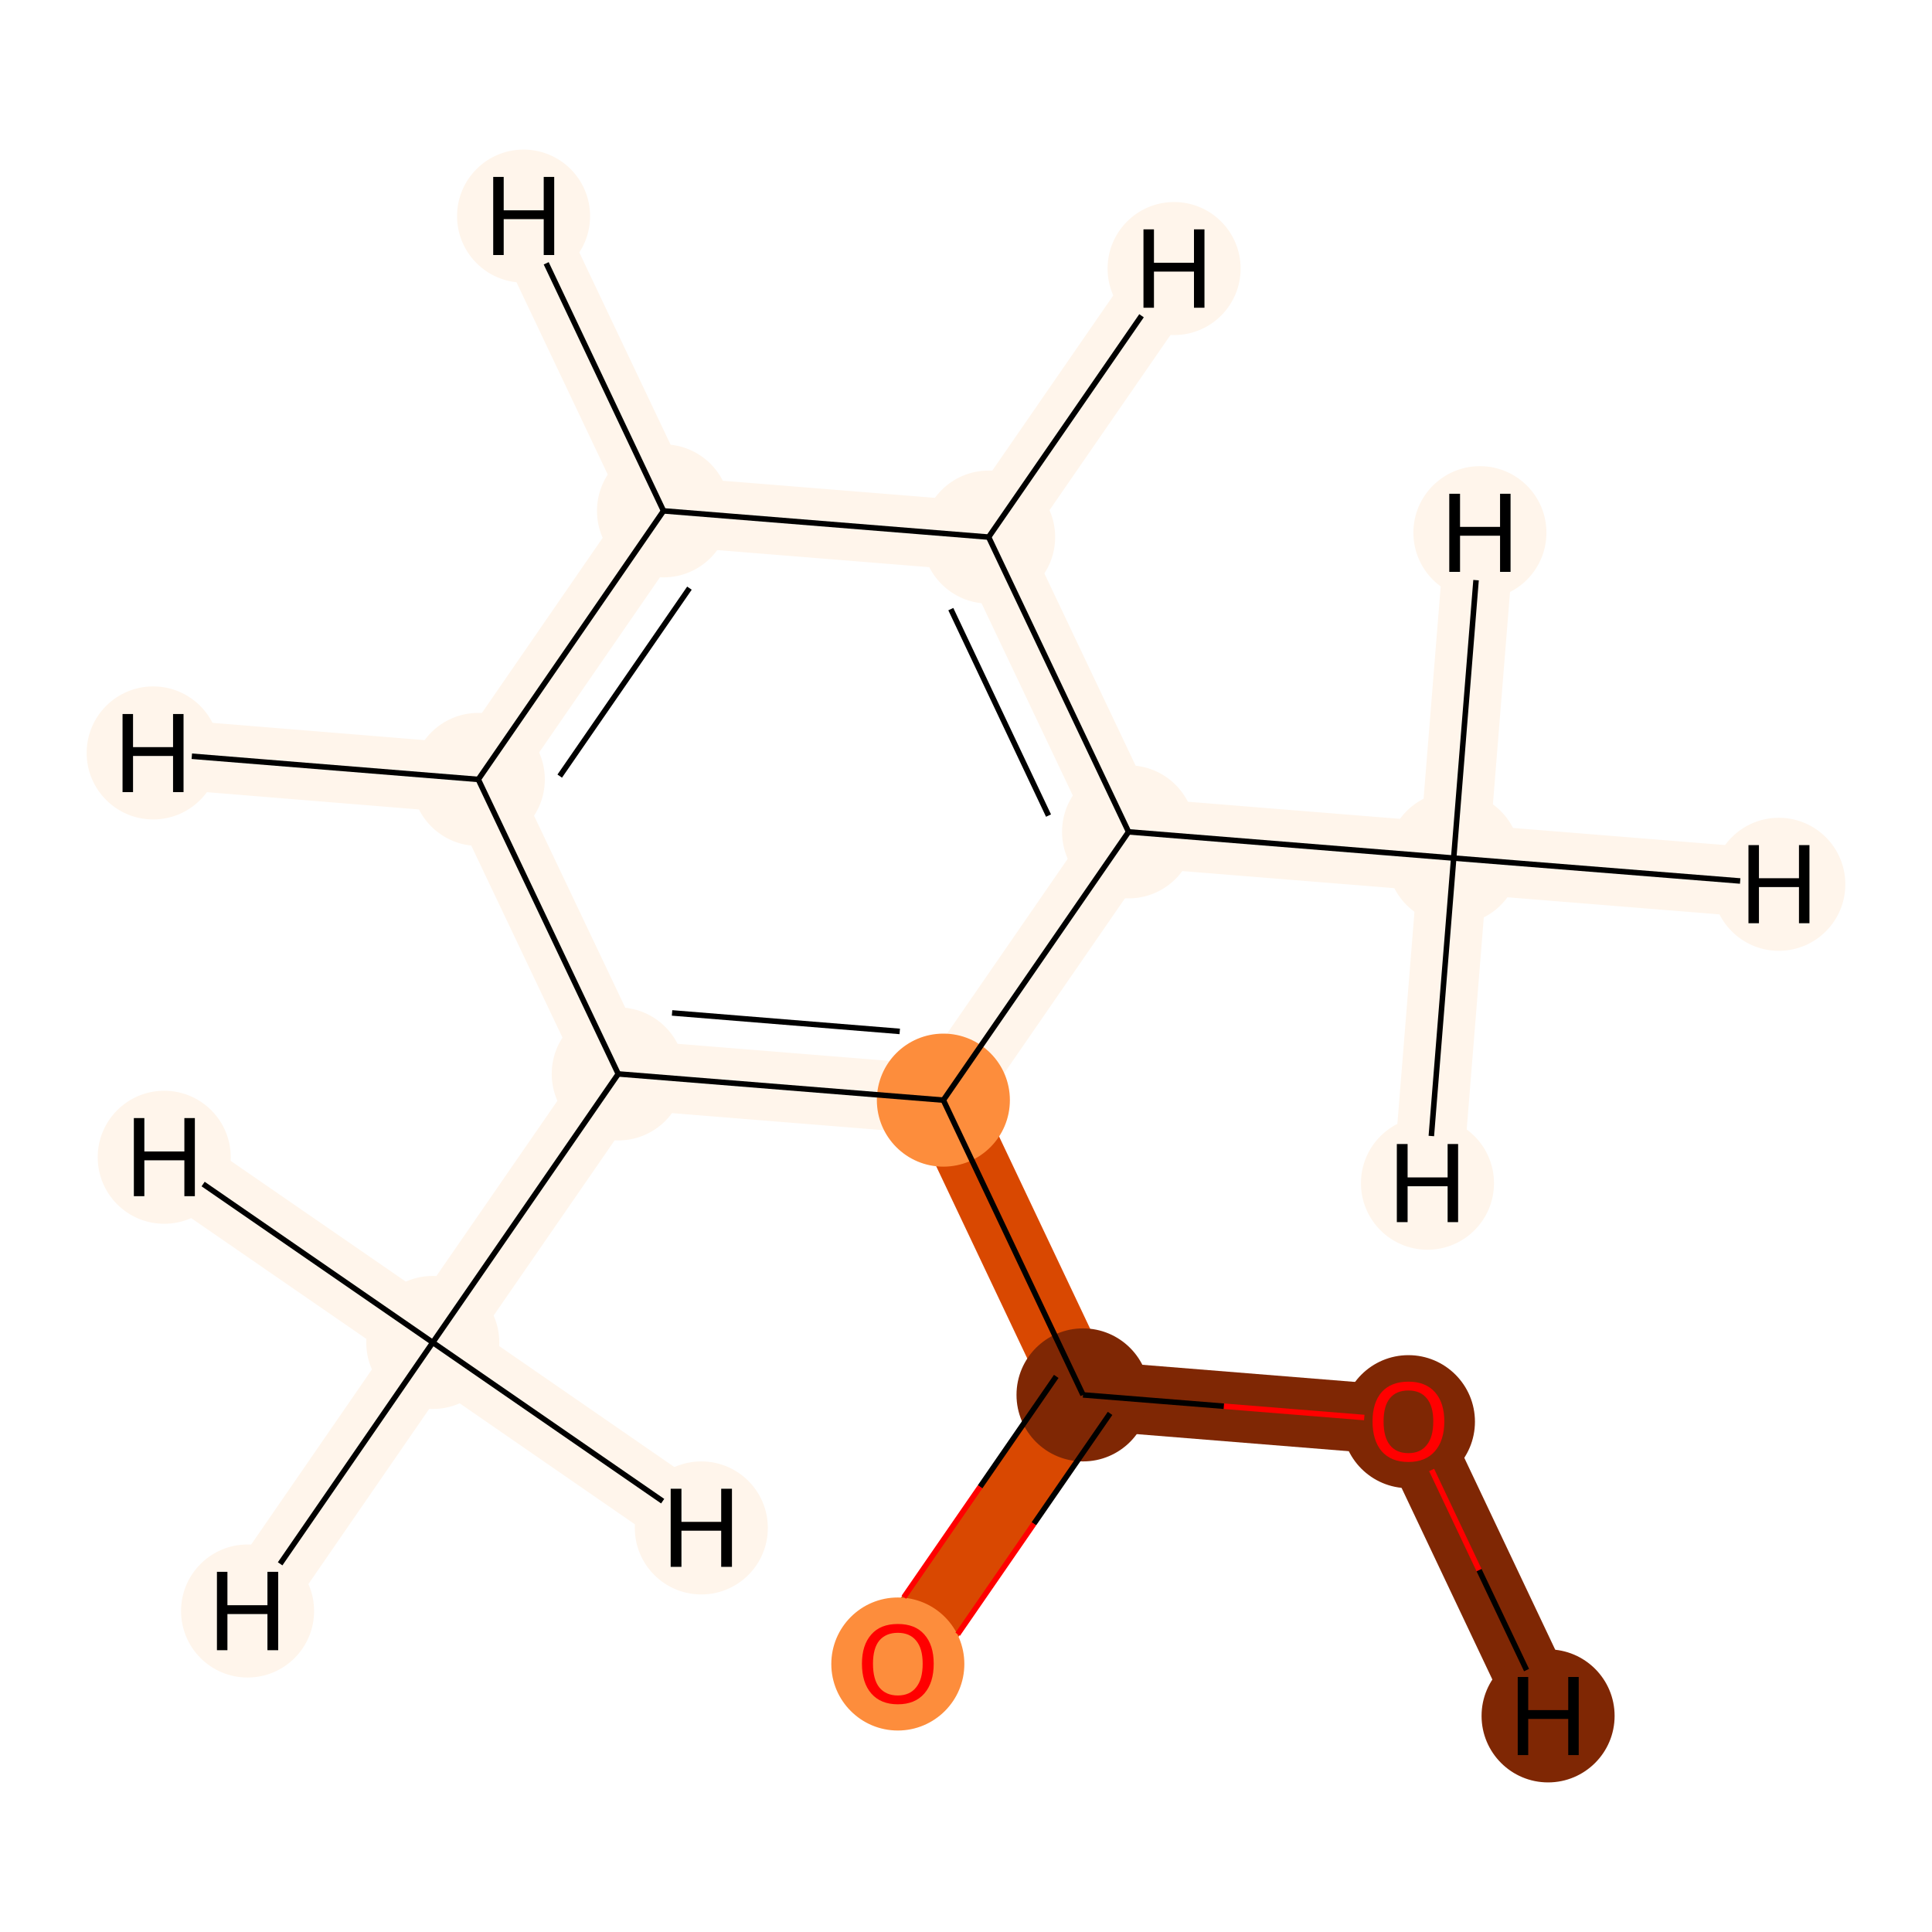<?xml version='1.0' encoding='iso-8859-1'?>
<svg version='1.1' baseProfile='full'
              xmlns='http://www.w3.org/2000/svg'
                      xmlns:rdkit='http://www.rdkit.org/xml'
                      xmlns:xlink='http://www.w3.org/1999/xlink'
                  xml:space='preserve'
width='700px' height='700px' viewBox='0 0 700 700'>
<!-- END OF HEADER -->
<rect style='opacity:1.0;fill:#FFFFFF;stroke:none' width='700.0' height='700.0' x='0.0' y='0.0'> </rect>
<path d='M 510.3,514.9 L 392.4,505.4' style='fill:none;fill-rule:evenodd;stroke:#7F2704;stroke-width:25.2px;stroke-linecap:butt;stroke-linejoin:miter;stroke-opacity:1' />
<path d='M 510.3,514.9 L 560.9,621.7' style='fill:none;fill-rule:evenodd;stroke:#7F2704;stroke-width:25.2px;stroke-linecap:butt;stroke-linejoin:miter;stroke-opacity:1' />
<path d='M 392.4,505.4 L 325.3,602.7' style='fill:none;fill-rule:evenodd;stroke:#D94801;stroke-width:25.2px;stroke-linecap:butt;stroke-linejoin:miter;stroke-opacity:1' />
<path d='M 392.4,505.4 L 341.8,398.6' style='fill:none;fill-rule:evenodd;stroke:#D94801;stroke-width:25.2px;stroke-linecap:butt;stroke-linejoin:miter;stroke-opacity:1' />
<path d='M 341.8,398.6 L 224.0,389.1' style='fill:none;fill-rule:evenodd;stroke:#FFF5EB;stroke-width:25.2px;stroke-linecap:butt;stroke-linejoin:miter;stroke-opacity:1' />
<path d='M 341.8,398.6 L 408.9,301.4' style='fill:none;fill-rule:evenodd;stroke:#FFF5EB;stroke-width:25.2px;stroke-linecap:butt;stroke-linejoin:miter;stroke-opacity:1' />
<path d='M 224.0,389.1 L 156.8,486.4' style='fill:none;fill-rule:evenodd;stroke:#FFF5EB;stroke-width:25.2px;stroke-linecap:butt;stroke-linejoin:miter;stroke-opacity:1' />
<path d='M 224.0,389.1 L 173.3,282.4' style='fill:none;fill-rule:evenodd;stroke:#FFF5EB;stroke-width:25.2px;stroke-linecap:butt;stroke-linejoin:miter;stroke-opacity:1' />
<path d='M 156.8,486.4 L 89.7,583.7' style='fill:none;fill-rule:evenodd;stroke:#FFF5EB;stroke-width:25.2px;stroke-linecap:butt;stroke-linejoin:miter;stroke-opacity:1' />
<path d='M 156.8,486.4 L 59.5,419.3' style='fill:none;fill-rule:evenodd;stroke:#FFF5EB;stroke-width:25.2px;stroke-linecap:butt;stroke-linejoin:miter;stroke-opacity:1' />
<path d='M 156.8,486.4 L 254.1,553.6' style='fill:none;fill-rule:evenodd;stroke:#FFF5EB;stroke-width:25.2px;stroke-linecap:butt;stroke-linejoin:miter;stroke-opacity:1' />
<path d='M 173.3,282.4 L 240.4,185.1' style='fill:none;fill-rule:evenodd;stroke:#FFF5EB;stroke-width:25.2px;stroke-linecap:butt;stroke-linejoin:miter;stroke-opacity:1' />
<path d='M 173.3,282.4 L 55.5,272.8' style='fill:none;fill-rule:evenodd;stroke:#FFF5EB;stroke-width:25.2px;stroke-linecap:butt;stroke-linejoin:miter;stroke-opacity:1' />
<path d='M 240.4,185.1 L 358.2,194.6' style='fill:none;fill-rule:evenodd;stroke:#FFF5EB;stroke-width:25.2px;stroke-linecap:butt;stroke-linejoin:miter;stroke-opacity:1' />
<path d='M 240.4,185.1 L 189.7,78.3' style='fill:none;fill-rule:evenodd;stroke:#FFF5EB;stroke-width:25.2px;stroke-linecap:butt;stroke-linejoin:miter;stroke-opacity:1' />
<path d='M 358.2,194.6 L 408.9,301.4' style='fill:none;fill-rule:evenodd;stroke:#FFF5EB;stroke-width:25.2px;stroke-linecap:butt;stroke-linejoin:miter;stroke-opacity:1' />
<path d='M 358.2,194.6 L 425.4,97.3' style='fill:none;fill-rule:evenodd;stroke:#FFF5EB;stroke-width:25.2px;stroke-linecap:butt;stroke-linejoin:miter;stroke-opacity:1' />
<path d='M 408.9,301.4 L 526.7,310.9' style='fill:none;fill-rule:evenodd;stroke:#FFF5EB;stroke-width:25.2px;stroke-linecap:butt;stroke-linejoin:miter;stroke-opacity:1' />
<path d='M 526.7,310.9 L 644.5,320.4' style='fill:none;fill-rule:evenodd;stroke:#FFF5EB;stroke-width:25.2px;stroke-linecap:butt;stroke-linejoin:miter;stroke-opacity:1' />
<path d='M 526.7,310.9 L 517.2,428.7' style='fill:none;fill-rule:evenodd;stroke:#FFF5EB;stroke-width:25.2px;stroke-linecap:butt;stroke-linejoin:miter;stroke-opacity:1' />
<path d='M 526.7,310.9 L 536.2,193.0' style='fill:none;fill-rule:evenodd;stroke:#FFF5EB;stroke-width:25.2px;stroke-linecap:butt;stroke-linejoin:miter;stroke-opacity:1' />
<ellipse cx='510.3' cy='515.1' rx='23.6' ry='23.6'  style='fill:#7F2704;fill-rule:evenodd;stroke:#7F2704;stroke-width:1.0px;stroke-linecap:butt;stroke-linejoin:miter;stroke-opacity:1' />
<ellipse cx='392.4' cy='505.4' rx='23.6' ry='23.6'  style='fill:#7F2704;fill-rule:evenodd;stroke:#7F2704;stroke-width:1.0px;stroke-linecap:butt;stroke-linejoin:miter;stroke-opacity:1' />
<ellipse cx='325.3' cy='602.9' rx='23.6' ry='23.6'  style='fill:#FD8D3C;fill-rule:evenodd;stroke:#FD8D3C;stroke-width:1.0px;stroke-linecap:butt;stroke-linejoin:miter;stroke-opacity:1' />
<ellipse cx='341.8' cy='398.6' rx='23.6' ry='23.6'  style='fill:#FD8D3C;fill-rule:evenodd;stroke:#FD8D3C;stroke-width:1.0px;stroke-linecap:butt;stroke-linejoin:miter;stroke-opacity:1' />
<ellipse cx='224.0' cy='389.1' rx='23.6' ry='23.6'  style='fill:#FFF5EB;fill-rule:evenodd;stroke:#FFF5EB;stroke-width:1.0px;stroke-linecap:butt;stroke-linejoin:miter;stroke-opacity:1' />
<ellipse cx='156.8' cy='486.4' rx='23.6' ry='23.6'  style='fill:#FFF5EB;fill-rule:evenodd;stroke:#FFF5EB;stroke-width:1.0px;stroke-linecap:butt;stroke-linejoin:miter;stroke-opacity:1' />
<ellipse cx='173.3' cy='282.4' rx='23.6' ry='23.6'  style='fill:#FFF5EB;fill-rule:evenodd;stroke:#FFF5EB;stroke-width:1.0px;stroke-linecap:butt;stroke-linejoin:miter;stroke-opacity:1' />
<ellipse cx='240.4' cy='185.1' rx='23.6' ry='23.6'  style='fill:#FFF5EB;fill-rule:evenodd;stroke:#FFF5EB;stroke-width:1.0px;stroke-linecap:butt;stroke-linejoin:miter;stroke-opacity:1' />
<ellipse cx='358.2' cy='194.6' rx='23.6' ry='23.6'  style='fill:#FFF5EB;fill-rule:evenodd;stroke:#FFF5EB;stroke-width:1.0px;stroke-linecap:butt;stroke-linejoin:miter;stroke-opacity:1' />
<ellipse cx='408.9' cy='301.4' rx='23.6' ry='23.6'  style='fill:#FFF5EB;fill-rule:evenodd;stroke:#FFF5EB;stroke-width:1.0px;stroke-linecap:butt;stroke-linejoin:miter;stroke-opacity:1' />
<ellipse cx='526.7' cy='310.9' rx='23.6' ry='23.6'  style='fill:#FFF5EB;fill-rule:evenodd;stroke:#FFF5EB;stroke-width:1.0px;stroke-linecap:butt;stroke-linejoin:miter;stroke-opacity:1' />
<ellipse cx='560.9' cy='621.7' rx='23.6' ry='23.6'  style='fill:#7F2704;fill-rule:evenodd;stroke:#7F2704;stroke-width:1.0px;stroke-linecap:butt;stroke-linejoin:miter;stroke-opacity:1' />
<ellipse cx='89.7' cy='583.7' rx='23.6' ry='23.6'  style='fill:#FFF5EB;fill-rule:evenodd;stroke:#FFF5EB;stroke-width:1.0px;stroke-linecap:butt;stroke-linejoin:miter;stroke-opacity:1' />
<ellipse cx='59.5' cy='419.3' rx='23.6' ry='23.6'  style='fill:#FFF5EB;fill-rule:evenodd;stroke:#FFF5EB;stroke-width:1.0px;stroke-linecap:butt;stroke-linejoin:miter;stroke-opacity:1' />
<ellipse cx='254.1' cy='553.6' rx='23.6' ry='23.6'  style='fill:#FFF5EB;fill-rule:evenodd;stroke:#FFF5EB;stroke-width:1.0px;stroke-linecap:butt;stroke-linejoin:miter;stroke-opacity:1' />
<ellipse cx='55.5' cy='272.8' rx='23.6' ry='23.6'  style='fill:#FFF5EB;fill-rule:evenodd;stroke:#FFF5EB;stroke-width:1.0px;stroke-linecap:butt;stroke-linejoin:miter;stroke-opacity:1' />
<ellipse cx='189.7' cy='78.3' rx='23.6' ry='23.6'  style='fill:#FFF5EB;fill-rule:evenodd;stroke:#FFF5EB;stroke-width:1.0px;stroke-linecap:butt;stroke-linejoin:miter;stroke-opacity:1' />
<ellipse cx='425.4' cy='97.3' rx='23.6' ry='23.6'  style='fill:#FFF5EB;fill-rule:evenodd;stroke:#FFF5EB;stroke-width:1.0px;stroke-linecap:butt;stroke-linejoin:miter;stroke-opacity:1' />
<ellipse cx='644.5' cy='320.4' rx='23.6' ry='23.6'  style='fill:#FFF5EB;fill-rule:evenodd;stroke:#FFF5EB;stroke-width:1.0px;stroke-linecap:butt;stroke-linejoin:miter;stroke-opacity:1' />
<ellipse cx='517.2' cy='428.7' rx='23.6' ry='23.6'  style='fill:#FFF5EB;fill-rule:evenodd;stroke:#FFF5EB;stroke-width:1.0px;stroke-linecap:butt;stroke-linejoin:miter;stroke-opacity:1' />
<ellipse cx='536.2' cy='193.0' rx='23.6' ry='23.6'  style='fill:#FFF5EB;fill-rule:evenodd;stroke:#FFF5EB;stroke-width:1.0px;stroke-linecap:butt;stroke-linejoin:miter;stroke-opacity:1' />
<path class='bond-0 atom-0 atom-1' d='M 494.3,513.6 L 443.4,509.5' style='fill:none;fill-rule:evenodd;stroke:#FF0000;stroke-width:2.0px;stroke-linecap:butt;stroke-linejoin:miter;stroke-opacity:1' />
<path class='bond-0 atom-0 atom-1' d='M 443.4,509.5 L 392.4,505.4' style='fill:none;fill-rule:evenodd;stroke:#000000;stroke-width:2.0px;stroke-linecap:butt;stroke-linejoin:miter;stroke-opacity:1' />
<path class='bond-11 atom-0 atom-11' d='M 518.7,532.6 L 535.9,568.9' style='fill:none;fill-rule:evenodd;stroke:#FF0000;stroke-width:2.0px;stroke-linecap:butt;stroke-linejoin:miter;stroke-opacity:1' />
<path class='bond-11 atom-0 atom-11' d='M 535.9,568.9 L 553.1,605.1' style='fill:none;fill-rule:evenodd;stroke:#000000;stroke-width:2.0px;stroke-linecap:butt;stroke-linejoin:miter;stroke-opacity:1' />
<path class='bond-1 atom-1 atom-2' d='M 382.7,498.7 L 355.1,538.7' style='fill:none;fill-rule:evenodd;stroke:#000000;stroke-width:2.0px;stroke-linecap:butt;stroke-linejoin:miter;stroke-opacity:1' />
<path class='bond-1 atom-1 atom-2' d='M 355.1,538.7 L 327.5,578.7' style='fill:none;fill-rule:evenodd;stroke:#FF0000;stroke-width:2.0px;stroke-linecap:butt;stroke-linejoin:miter;stroke-opacity:1' />
<path class='bond-1 atom-1 atom-2' d='M 402.2,512.1 L 374.6,552.1' style='fill:none;fill-rule:evenodd;stroke:#000000;stroke-width:2.0px;stroke-linecap:butt;stroke-linejoin:miter;stroke-opacity:1' />
<path class='bond-1 atom-1 atom-2' d='M 374.6,552.1 L 347.0,592.1' style='fill:none;fill-rule:evenodd;stroke:#FF0000;stroke-width:2.0px;stroke-linecap:butt;stroke-linejoin:miter;stroke-opacity:1' />
<path class='bond-2 atom-1 atom-3' d='M 392.4,505.4 L 341.8,398.6' style='fill:none;fill-rule:evenodd;stroke:#000000;stroke-width:2.0px;stroke-linecap:butt;stroke-linejoin:miter;stroke-opacity:1' />
<path class='bond-3 atom-3 atom-4' d='M 341.8,398.6 L 224.0,389.1' style='fill:none;fill-rule:evenodd;stroke:#000000;stroke-width:2.0px;stroke-linecap:butt;stroke-linejoin:miter;stroke-opacity:1' />
<path class='bond-3 atom-3 atom-4' d='M 326.0,373.7 L 243.5,367.0' style='fill:none;fill-rule:evenodd;stroke:#000000;stroke-width:2.0px;stroke-linecap:butt;stroke-linejoin:miter;stroke-opacity:1' />
<path class='bond-10 atom-9 atom-3' d='M 408.9,301.4 L 341.8,398.6' style='fill:none;fill-rule:evenodd;stroke:#000000;stroke-width:2.0px;stroke-linecap:butt;stroke-linejoin:miter;stroke-opacity:1' />
<path class='bond-4 atom-4 atom-5' d='M 224.0,389.1 L 156.8,486.4' style='fill:none;fill-rule:evenodd;stroke:#000000;stroke-width:2.0px;stroke-linecap:butt;stroke-linejoin:miter;stroke-opacity:1' />
<path class='bond-5 atom-4 atom-6' d='M 224.0,389.1 L 173.3,282.4' style='fill:none;fill-rule:evenodd;stroke:#000000;stroke-width:2.0px;stroke-linecap:butt;stroke-linejoin:miter;stroke-opacity:1' />
<path class='bond-12 atom-5 atom-12' d='M 156.8,486.4 L 101.5,566.6' style='fill:none;fill-rule:evenodd;stroke:#000000;stroke-width:2.0px;stroke-linecap:butt;stroke-linejoin:miter;stroke-opacity:1' />
<path class='bond-13 atom-5 atom-13' d='M 156.8,486.4 L 73.6,429.0' style='fill:none;fill-rule:evenodd;stroke:#000000;stroke-width:2.0px;stroke-linecap:butt;stroke-linejoin:miter;stroke-opacity:1' />
<path class='bond-14 atom-5 atom-14' d='M 156.8,486.4 L 240.1,543.9' style='fill:none;fill-rule:evenodd;stroke:#000000;stroke-width:2.0px;stroke-linecap:butt;stroke-linejoin:miter;stroke-opacity:1' />
<path class='bond-6 atom-6 atom-7' d='M 173.3,282.4 L 240.4,185.1' style='fill:none;fill-rule:evenodd;stroke:#000000;stroke-width:2.0px;stroke-linecap:butt;stroke-linejoin:miter;stroke-opacity:1' />
<path class='bond-6 atom-6 atom-7' d='M 202.8,281.2 L 249.8,213.1' style='fill:none;fill-rule:evenodd;stroke:#000000;stroke-width:2.0px;stroke-linecap:butt;stroke-linejoin:miter;stroke-opacity:1' />
<path class='bond-15 atom-6 atom-15' d='M 173.3,282.4 L 69.5,274.0' style='fill:none;fill-rule:evenodd;stroke:#000000;stroke-width:2.0px;stroke-linecap:butt;stroke-linejoin:miter;stroke-opacity:1' />
<path class='bond-7 atom-7 atom-8' d='M 240.4,185.1 L 358.2,194.6' style='fill:none;fill-rule:evenodd;stroke:#000000;stroke-width:2.0px;stroke-linecap:butt;stroke-linejoin:miter;stroke-opacity:1' />
<path class='bond-16 atom-7 atom-16' d='M 240.4,185.1 L 197.9,95.4' style='fill:none;fill-rule:evenodd;stroke:#000000;stroke-width:2.0px;stroke-linecap:butt;stroke-linejoin:miter;stroke-opacity:1' />
<path class='bond-8 atom-8 atom-9' d='M 358.2,194.6 L 408.9,301.4' style='fill:none;fill-rule:evenodd;stroke:#000000;stroke-width:2.0px;stroke-linecap:butt;stroke-linejoin:miter;stroke-opacity:1' />
<path class='bond-8 atom-8 atom-9' d='M 344.5,220.7 L 379.9,295.5' style='fill:none;fill-rule:evenodd;stroke:#000000;stroke-width:2.0px;stroke-linecap:butt;stroke-linejoin:miter;stroke-opacity:1' />
<path class='bond-17 atom-8 atom-17' d='M 358.2,194.6 L 413.6,114.4' style='fill:none;fill-rule:evenodd;stroke:#000000;stroke-width:2.0px;stroke-linecap:butt;stroke-linejoin:miter;stroke-opacity:1' />
<path class='bond-9 atom-9 atom-10' d='M 408.9,301.4 L 526.7,310.9' style='fill:none;fill-rule:evenodd;stroke:#000000;stroke-width:2.0px;stroke-linecap:butt;stroke-linejoin:miter;stroke-opacity:1' />
<path class='bond-18 atom-10 atom-18' d='M 526.7,310.9 L 630.5,319.2' style='fill:none;fill-rule:evenodd;stroke:#000000;stroke-width:2.0px;stroke-linecap:butt;stroke-linejoin:miter;stroke-opacity:1' />
<path class='bond-19 atom-10 atom-19' d='M 526.7,310.9 L 518.6,411.6' style='fill:none;fill-rule:evenodd;stroke:#000000;stroke-width:2.0px;stroke-linecap:butt;stroke-linejoin:miter;stroke-opacity:1' />
<path class='bond-20 atom-10 atom-20' d='M 526.7,310.9 L 534.8,210.2' style='fill:none;fill-rule:evenodd;stroke:#000000;stroke-width:2.0px;stroke-linecap:butt;stroke-linejoin:miter;stroke-opacity:1' />
<path  class='atom-0' d='M 497.3 515.0
Q 497.3 508.2, 500.6 504.4
Q 504.0 500.6, 510.3 500.6
Q 516.5 500.6, 519.9 504.4
Q 523.3 508.2, 523.3 515.0
Q 523.3 521.9, 519.9 525.8
Q 516.5 529.7, 510.3 529.7
Q 504.0 529.7, 500.6 525.8
Q 497.3 521.9, 497.3 515.0
M 510.3 526.5
Q 514.6 526.5, 516.9 523.6
Q 519.3 520.7, 519.3 515.0
Q 519.3 509.4, 516.9 506.6
Q 514.6 503.8, 510.3 503.8
Q 505.9 503.8, 503.6 506.6
Q 501.3 509.4, 501.3 515.0
Q 501.3 520.7, 503.6 523.6
Q 505.9 526.5, 510.3 526.5
' fill='#FF0000'/>
<path  class='atom-2' d='M 312.3 602.8
Q 312.3 596.0, 315.7 592.2
Q 319.0 588.4, 325.3 588.4
Q 331.6 588.4, 334.9 592.2
Q 338.3 596.0, 338.3 602.8
Q 338.3 609.7, 334.9 613.6
Q 331.5 617.5, 325.3 617.5
Q 319.1 617.5, 315.7 613.6
Q 312.3 609.7, 312.3 602.8
M 325.3 614.3
Q 329.6 614.3, 331.9 611.4
Q 334.3 608.5, 334.3 602.8
Q 334.3 597.2, 331.9 594.4
Q 329.6 591.6, 325.3 591.6
Q 321.0 591.6, 318.6 594.4
Q 316.3 597.2, 316.3 602.8
Q 316.3 608.5, 318.6 611.4
Q 321.0 614.3, 325.3 614.3
' fill='#FF0000'/>
<path  class='atom-11' d='M 549.9 607.6
L 553.7 607.6
L 553.7 619.6
L 568.2 619.6
L 568.2 607.6
L 572.0 607.6
L 572.0 635.9
L 568.2 635.9
L 568.2 622.8
L 553.7 622.8
L 553.7 635.9
L 549.9 635.9
L 549.9 607.6
' fill='#000000'/>
<path  class='atom-12' d='M 78.6 569.5
L 82.4 569.5
L 82.4 581.6
L 96.9 581.6
L 96.9 569.5
L 100.8 569.5
L 100.8 597.9
L 96.9 597.9
L 96.9 584.8
L 82.4 584.8
L 82.4 597.9
L 78.6 597.9
L 78.6 569.5
' fill='#000000'/>
<path  class='atom-13' d='M 48.5 405.1
L 52.3 405.1
L 52.3 417.2
L 66.8 417.2
L 66.8 405.1
L 70.6 405.1
L 70.6 433.4
L 66.8 433.4
L 66.8 420.4
L 52.3 420.4
L 52.3 433.4
L 48.5 433.4
L 48.5 405.1
' fill='#000000'/>
<path  class='atom-14' d='M 243.0 539.4
L 246.9 539.4
L 246.9 551.4
L 261.3 551.4
L 261.3 539.4
L 265.2 539.4
L 265.2 567.7
L 261.3 567.7
L 261.3 554.6
L 246.9 554.6
L 246.9 567.7
L 243.0 567.7
L 243.0 539.4
' fill='#000000'/>
<path  class='atom-15' d='M 44.4 258.7
L 48.2 258.7
L 48.2 270.7
L 62.7 270.7
L 62.7 258.7
L 66.5 258.7
L 66.5 287.0
L 62.7 287.0
L 62.7 273.9
L 48.2 273.9
L 48.2 287.0
L 44.4 287.0
L 44.4 258.7
' fill='#000000'/>
<path  class='atom-16' d='M 178.7 64.1
L 182.5 64.1
L 182.5 76.2
L 197.0 76.2
L 197.0 64.1
L 200.8 64.1
L 200.8 92.4
L 197.0 92.4
L 197.0 79.4
L 182.5 79.4
L 182.5 92.4
L 178.7 92.4
L 178.7 64.1
' fill='#000000'/>
<path  class='atom-17' d='M 414.3 83.1
L 418.1 83.1
L 418.1 95.2
L 432.6 95.2
L 432.6 83.1
L 436.4 83.1
L 436.4 111.5
L 432.6 111.5
L 432.6 98.4
L 418.1 98.4
L 418.1 111.5
L 414.3 111.5
L 414.3 83.1
' fill='#000000'/>
<path  class='atom-18' d='M 633.5 306.2
L 637.3 306.2
L 637.3 318.2
L 651.8 318.2
L 651.8 306.2
L 655.6 306.2
L 655.6 334.5
L 651.8 334.5
L 651.8 321.4
L 637.3 321.4
L 637.3 334.5
L 633.5 334.5
L 633.5 306.2
' fill='#000000'/>
<path  class='atom-19' d='M 506.1 414.5
L 510.0 414.5
L 510.0 426.6
L 524.5 426.6
L 524.5 414.5
L 528.3 414.5
L 528.3 442.8
L 524.5 442.8
L 524.5 429.8
L 510.0 429.8
L 510.0 442.8
L 506.1 442.8
L 506.1 414.5
' fill='#000000'/>
<path  class='atom-20' d='M 525.1 178.9
L 529.0 178.9
L 529.0 190.9
L 543.5 190.9
L 543.5 178.9
L 547.3 178.9
L 547.3 207.2
L 543.5 207.2
L 543.5 194.1
L 529.0 194.1
L 529.0 207.2
L 525.1 207.2
L 525.1 178.9
' fill='#000000'/>
</svg>
